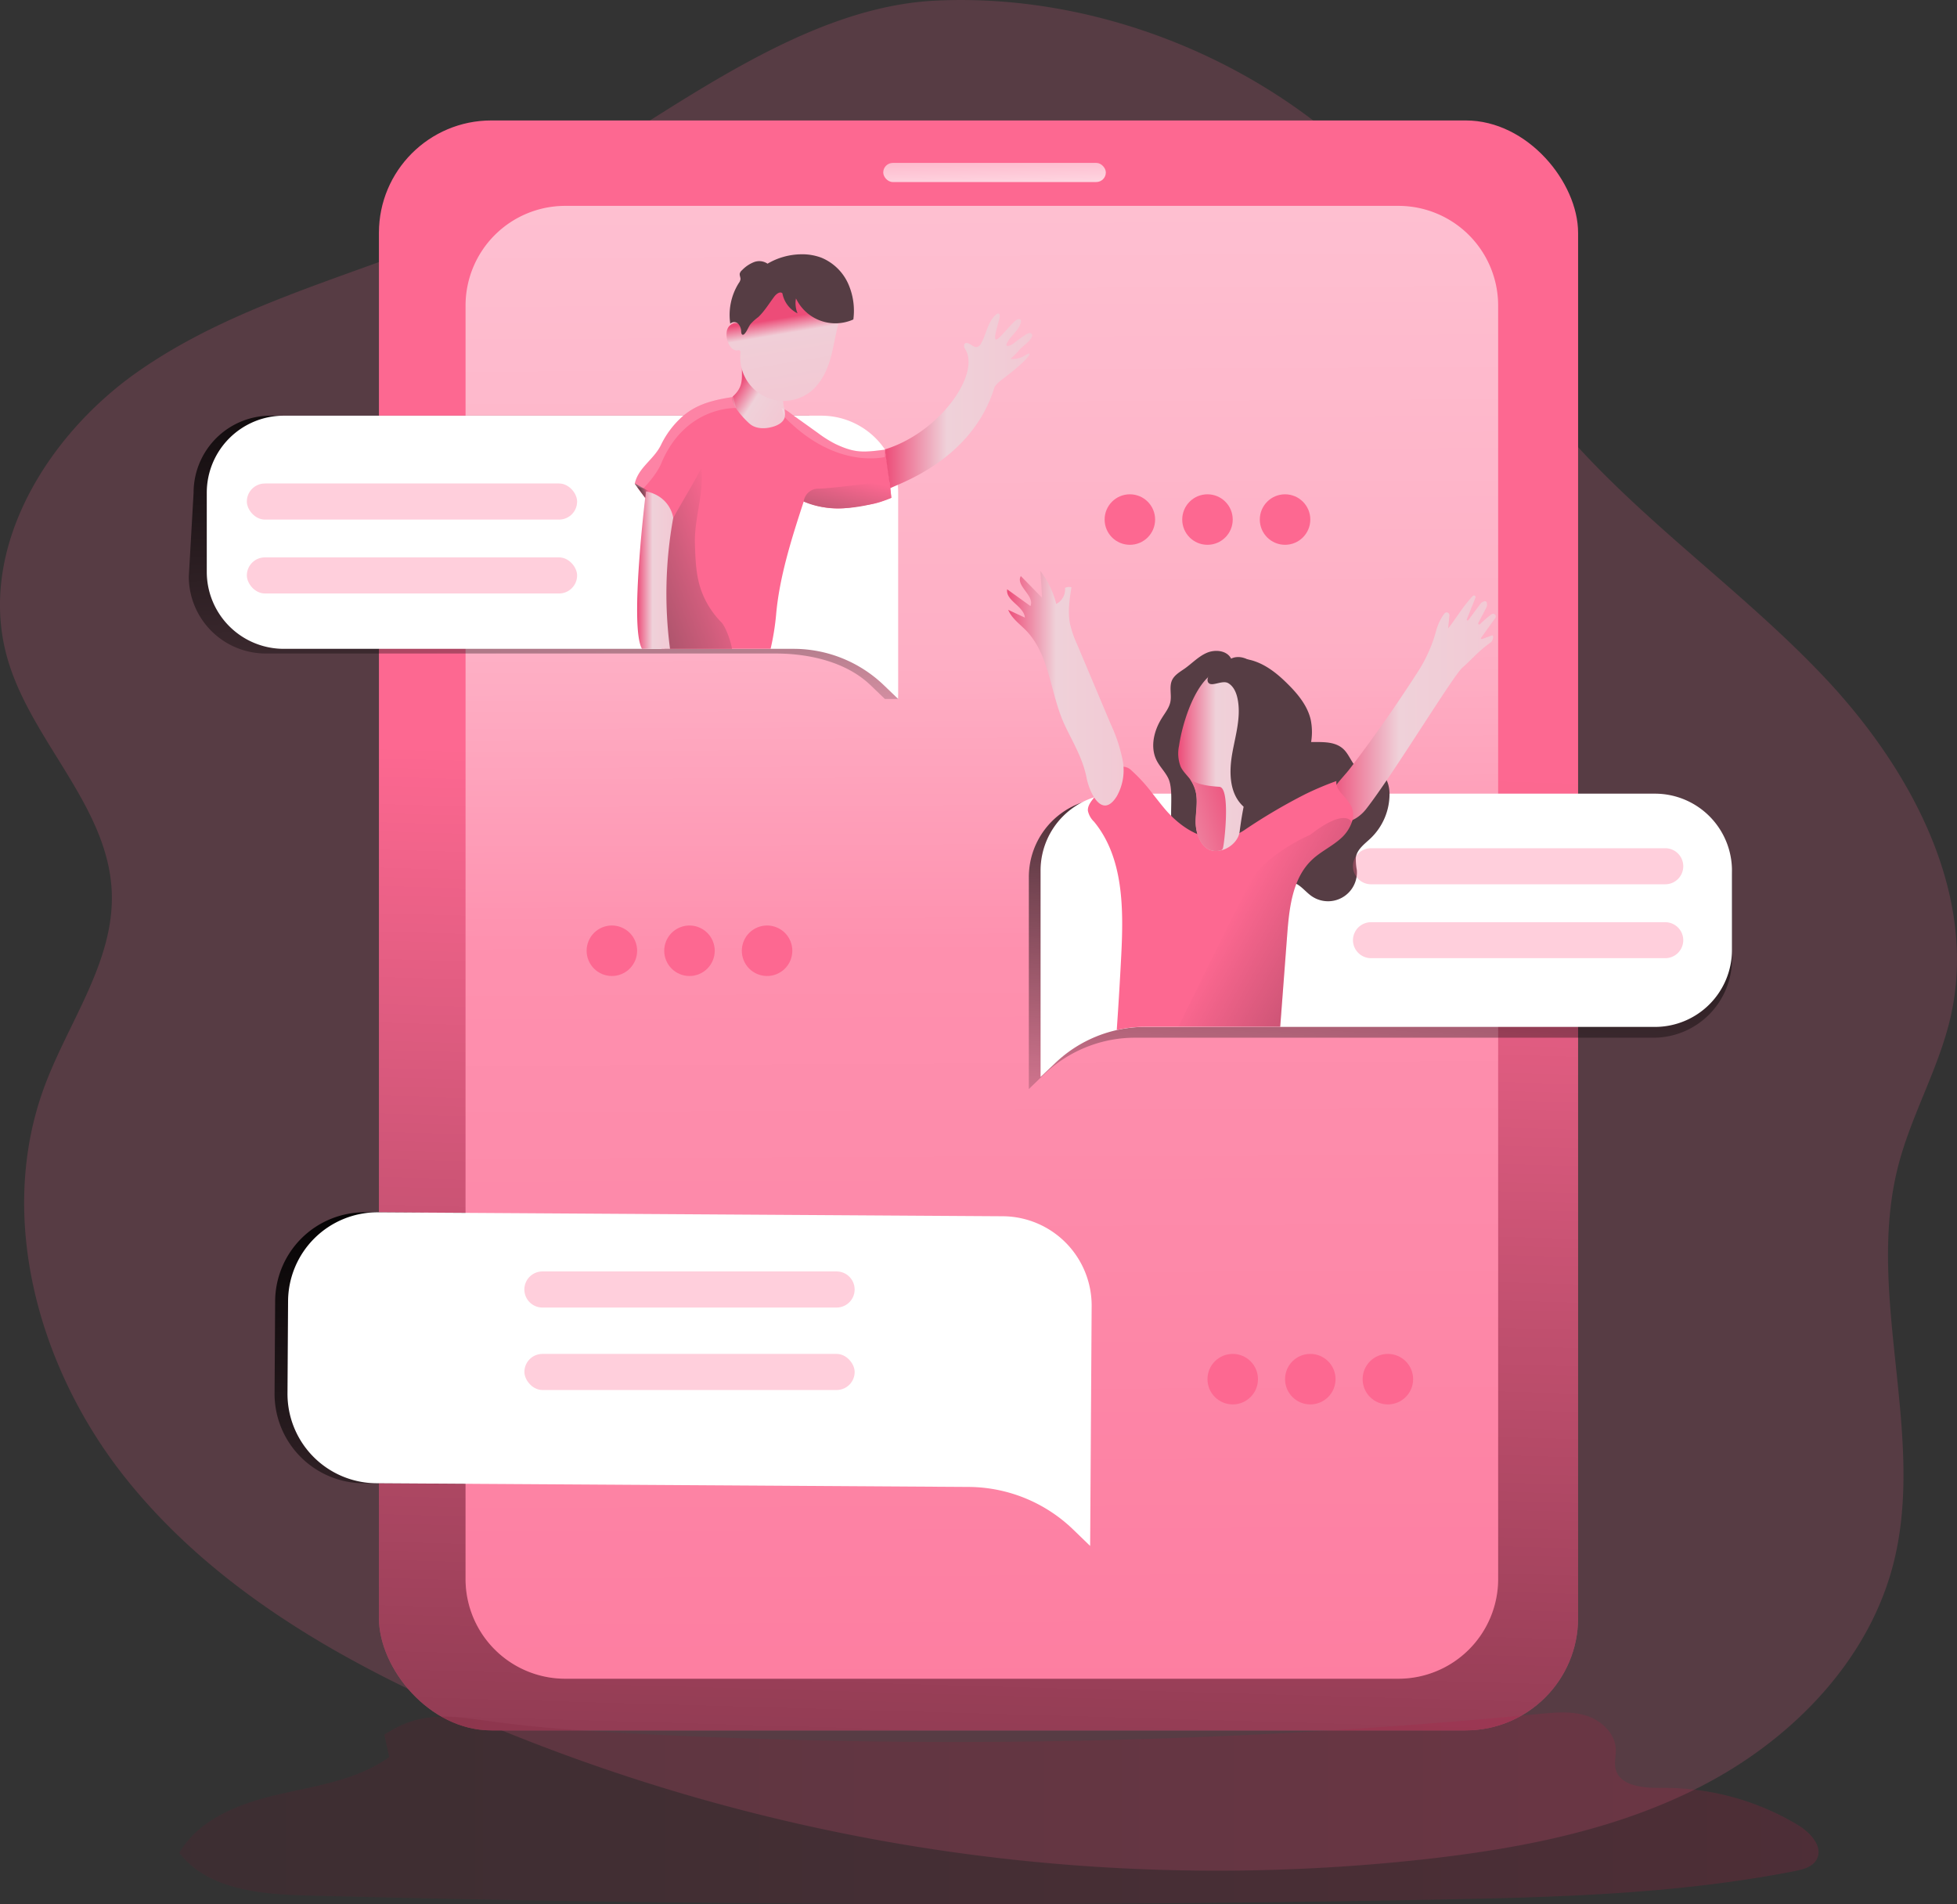 <svg xmlns="http://www.w3.org/2000/svg" xmlns:xlink="http://www.w3.org/1999/xlink" viewBox="0 0 609.98 593.41" id="OnlineWorlds"><rect x="0" y="0" width="609.98" height="593.41" fill="#333333" stroke="none"/><defs><linearGradient id="a" x1="285.52" x2="306.45" y1="967.73" y2="237.53" gradientUnits="userSpaceOnUse"><stop offset=".01"></stop><stop offset="1" stop-opacity="0"></stop></linearGradient><linearGradient id="d" x1="306.75" x2="320.06" y1="362.33" y2="534.16" xlink:href="#a"></linearGradient><linearGradient id="e" x1="409.19" x2="404.89" y1="813.55" y2="-75.61" gradientUnits="userSpaceOnUse"><stop offset=".02" stop-color="#ffffff" stop-opacity="0" class="stopColorffffff svgShape"></stop><stop offset=".58" stop-color="#ffffff" stop-opacity=".39" class="stopColorffffff svgShape"></stop><stop offset=".68" stop-color="#ffffff" stop-opacity=".68" class="stopColorffffff svgShape"></stop><stop offset="1" stop-color="#ffffff" class="stopColorffffff svgShape"></stop></linearGradient><linearGradient id="f" x1="536.38" x2="524.88" y1="207.8" y2="380.23" xlink:href="#a"></linearGradient><linearGradient id="g" x1="264.05" x2="272.95" y1="93.81" y2="254.79" xlink:href="#a"></linearGradient><linearGradient id="b" x1="514.8" x2="566.92" y1="224.51" y2="224.51" gradientUnits="userSpaceOnUse"><stop offset="0" stop-color="#ed4c78" class="stopColorecc4d7 svgShape"></stop><stop offset=".42" stop-color="#efd1d9" class="stopColorefd4d1 svgShape"></stop><stop offset="1" stop-color="#f2c9d4" class="stopColorf2eac9 svgShape"></stop></linearGradient><linearGradient id="h" x1="309.42" x2="310.32" y1="27.65" y2="68.85" gradientUnits="userSpaceOnUse"><stop offset="0" stop-color="#fd6891" class="stopColor68e1fd svgShape"></stop><stop offset="1" stop-color="#ffffff" class="stopColorffffff svgShape"></stop></linearGradient><linearGradient id="i" x1="331.57" x2="344.78" y1="122.71" y2="131.21" xlink:href="#b"></linearGradient><linearGradient id="c" x1="330.53" x2="252.53" y1="175.18" y2="204.64" gradientUnits="userSpaceOnUse"><stop offset="0" stop-color="#fd6891" class="stopColor68e1fd svgShape"></stop><stop offset=".2" stop-color="#cf5d7c" class="stopColor5db4cf svgShape"></stop><stop offset=".46" stop-color="#9b5064" class="stopColor50819b svgShape"></stop><stop offset=".69" stop-color="#764754" class="stopColor475c76 svgShape"></stop><stop offset=".87" stop-color="#5e4149" class="stopColor41455e svgShape"></stop><stop offset=".99" stop-color="#563d44" class="stopColor3f3d56 svgShape"></stop></linearGradient><linearGradient id="j" x1="376.46" x2="422.39" y1="128.57" y2="128.57" xlink:href="#b"></linearGradient><linearGradient id="k" x1="299.26" x2="310.53" y1="181.26" y2="181.26" xlink:href="#b"></linearGradient><linearGradient id="l" x1="414.53" x2="450.84" y1="218.06" y2="218.06" xlink:href="#b"></linearGradient><linearGradient id="m" x1="156.54" x2="667.49" y1="567.15" y2="567.15" gradientUnits="userSpaceOnUse"><stop offset="0" stop-color="#66182d" class="stopColor183866 svgShape"></stop><stop offset="1" stop-color="#c11a48" class="stopColor1a7fc1 svgShape"></stop></linearGradient><linearGradient id="n" x1="343.29" x2="348.07" y1="97.04" y2="125.55" gradientUnits="userSpaceOnUse"><stop offset=".2" stop-color="#ed4c78" class="stopColorecc4d7 svgShape"></stop><stop offset=".37" stop-color="#f0ced7" class="stopColorf0dcce svgShape"></stop><stop offset="1" stop-color="#f2c9d4" class="stopColorf2eac9 svgShape"></stop></linearGradient><linearGradient id="o" x1="467.92" x2="495.89" y1="240.41" y2="240.41" xlink:href="#b"></linearGradient><linearGradient id="p" x1="201.95" x2="198.77" y1="152" y2="153.2" xlink:href="#c"></linearGradient><linearGradient id="q" x1="366.5" x2="354.85" y1="152.38" y2="200.07" xlink:href="#c"></linearGradient><linearGradient id="r" x1="485.48" x2="629.9" y1="286.33" y2="365.27" gradientUnits="userSpaceOnUse"><stop offset="0" stop-opacity="0"></stop><stop offset=".99"></stop></linearGradient><linearGradient id="s" x1="487.77" x2="388.73" y1="254.19" y2="283.14" xlink:href="#b"></linearGradient></defs><path fill="#fd6891" d="M137.97 74.18c-32.26 12.92-66.76 21.79-95.19 41.78s-49.93 55.45-40.56 88.92c7.27 25.92 31.51 46.19 32.61 73.09.88 21.47-13.32 40.22-20.86 60.34-15.23 40.65-2.06 88 24.89 122s65.8 56.62 105.6 73.94a590.18 590.18 0 0 0 299.88 45.16c30.46-3.42 61.19-9.42 88.19-23.92s50.09-38.53 57.64-68.23c10.27-40.35-8.94-83.9 1.56-124.19 4.11-15.8 12.63-30.23 16.26-46.15 8.73-38.37-12.54-77.56-39.6-106.12s-60.46-50.92-85.2-81.52c-17.14-21.19-29.7-45.84-47.32-66.63C401.25 21.77 345.34-2.37 291.7.19c-53.29 2.53-103.46 53.86-153.73 73.99Z" opacity=".18" class="color68e1fd svgShape"></path><rect width="373.77" height="501.74" x="118.11" y="37.54" fill="#fd6891" rx="35.02" class="color68e1fd svgShape"></rect><rect width="373.77" height="501.74" x="118.11" y="37.54" fill="url(#a)" rx="35.02"></rect><path fill="url(#d)" d="m409.2 382.64-194.78-1.23a27.86 27.86 0 0 0-28 27.69l-.18 28.7a27.87 27.87 0 0 0 27.69 28.05L398.6 467a47.28 47.28 0 0 1 32.65 13.39l5.17 5 .29-46 .07-11 .11-17.72a27.86 27.86 0 0 0-27.69-28.03Z" transform="translate(-100.66 -3.59)"></path><path fill="#fd6891" d="M466.96 95.24V492.1a31.09 31.09 0 0 1-31.08 31.08h-259.7a31.07 31.07 0 0 1-31.07-31.08V95.24a31.07 31.07 0 0 1 31.07-31.08h259.7a31.09 31.09 0 0 1 31.08 31.08Z" class="color68e1fd svgShape"></path><path fill="url(#e)" d="M567.62 98.83v396.86a31.09 31.09 0 0 1-31.08 31.08h-259.7a31.07 31.07 0 0 1-31.07-31.08V98.83a31.07 31.07 0 0 1 31.07-31.08h259.7a31.09 31.09 0 0 1 31.08 31.08Z" opacity=".69" transform="translate(-100.66 -3.59)"></path><path fill="url(#f)" d="M640.5 277v25.36A24.5 24.5 0 0 1 616.12 327h-161.6a40.69 40.69 0 0 0-9.1 1 41.24 41.24 0 0 0-19.54 10.61l-4.54 4.39v-66a24.59 24.59 0 0 1 17-23.46 24.19 24.19 0 0 1 7.41-1.16h170.4A24.5 24.5 0 0 1 640.5 277Z" transform="translate(-100.66 -3.59)"></path><path fill="url(#g)" d="m376.46 157.14 4.15 64.28h-4.15l-4.46-4.29c-7.58-7.27-19.12-9.87-29.61-9.87H183.51a24 24 0 0 1-24-24l1.49-26.12a24 24 0 0 1 24-24h167.5a23.92 23.92 0 0 1 19.81 10.49 23.82 23.82 0 0 1 4.15 13.51Z" transform="translate(-100.66 -3.59)"></path><path fill="#ffffff" d="M380.61 157.14v64.28l-4.47-4.29A40.65 40.65 0 0 0 348 205.8H189.11a24 24 0 0 1-24-24v-24.66a24 24 0 0 1 24-24h167.53a23.94 23.94 0 0 1 19.82 10.49 23.82 23.82 0 0 1 4.15 13.51ZM640.5 274.94v24.69a24 24 0 0 1-24 24H457.65a40.67 40.67 0 0 0-28.15 11.33l-4.5 4.26v-64.28a23.95 23.95 0 0 1 24-24h167.53a24 24 0 0 1 23.97 24Z" transform="translate(-100.66 -3.59)" style="isolation:isolate" class="colorffffff svgShape"></path><path fill="#563d44" d="M364.1 242.47c-1-2-2.6-3.52-3.58-5.46-2.1-4.14-.87-9.28 1.61-13.2 1-1.63 2.3-3.2 2.67-5.09.43-2.22-.43-4.64.5-6.7.76-1.66 2.48-2.62 4-3.68 2.31-1.65 4.31-3.81 6.92-4.91s6.23-.7 7.51 1.84c2.41-1.19 5.46-.11 7.26 1.87s2.6 4.68 3.15 7.3a61.88 61.88 0 0 0 2.06 8.88c1.06 2.85 2.92 5.56 5.67 6.85 5.34 2.5 12.78-.74 17 3.42 2.16 2.15 2.93 5.95 5.86 6.77 1.51.42 3.15-.13 4.65.27 2.59.7 3.66 3.83 3.72 6.51a19.1 19.1 0 0 1-5.87 14.1c-1.86 1.77-4.24 3.42-4.62 6a17.74 17.74 0 0 0 .3 3.9 9 9 0 0 1-14.37 7.94c-2.12-1.58-3.91-4.23-6.55-4.11a7.12 7.12 0 0 0-3.2 1.28 22.79 22.79 0 0 1-6.81 3.15 7.78 7.78 0 0 1-7.05-1.62c-1.5-1.47-2.06-3.61-2.79-5.59-1.18-3.2-3.33-6.49-6.68-7.13-1.44-.27-2.93 0-4.37-.24-9.75-1.57-4.02-16.36-6.99-22.35Z" class="color3f3d56 svgShape"></path><path fill="url(#b)" d="M542.92 212.45a45.71 45.71 0 0 0 5.44-12.5 15.73 15.73 0 0 1 2.5-5.14.87.87 0 0 1 1.57.6l-.4 4c2-2.32 4.37-6.57 7.72-10.1a.49.49 0 0 1 .8.52l-2.7 6.79a.27.27 0 0 0 .46.26l4-5.39c2.17-1.56 1.92.73 1.72 1.27l-2.61 5a.33.33 0 0 0 .52.38 36 36 0 0 1 3.63-3.12.84.84 0 0 1 1.2 1.11l-4 5.59c-.48.67-.89 1.06-.07 1l2.88-1.06c.86-.34.45 1.63-.3 2.16-4.19 3-5.89 5.34-8.79 7.83s-21.51 33.18-30 44.06c-3.09 3.95-9 6.58-11.39.22-1.79-4.82 3.7-9.33 6.34-12.82q11.35-14.86 21.48-30.66Z" transform="translate(-100.66 -3.59)"></path><path fill="#ffffff" d="m312.57 379.05-194.78-1.23a27.86 27.86 0 0 0-28 27.69l-.18 28.7a27.87 27.87 0 0 0 27.69 28.05l184.67 1.15a47.28 47.28 0 0 1 32.65 13.39l5.17 5 .29-46 .07-11 .11-17.72a27.86 27.86 0 0 0-27.69-28.03Z" class="colorffffff svgShape"></path><rect width="69.38" height="5.96" x="275.3" y="50.77" fill="url(#h)" rx="2.98"></rect><path fill="#fd6891" d="M277.82 155.13c-5.28 2.28-6.21 1.92-11.86 2.91s-10.07.27-15.45-1.74c-3.69 11.26-7.61 23.56-8.61 35.36a78.7 78.7 0 0 1-1.71 10.55h-34c-.1-.76-.19-1.54-.27-2.35a174.48 174.48 0 0 1 .37-32.63 19.65 19.65 0 0 0 .17-2 6.85 6.85 0 0 0-.12-1.63 10.94 10.94 0 0 0-1.42-3.25c-1.35-2.37-4.61-6-6.42-8.63-.24-.36-.46-.7-.64-1 1.09-5 5.9-7.45 8.14-12a28.21 28.21 0 0 1 6.93-9.11 20.52 20.52 0 0 1 3-2.12c3.84-2.23 8.27-3.12 12.69-3.79.69-.11 1.37-.21 2.06-.3a18.12 18.12 0 0 0 9.71 3.46 12.84 12.84 0 0 1 3.28.35 9.57 9.57 0 0 1 2.52 1.44l1.34 1c2.46 1.75 4.92 3.52 7.38 5.28a37 37 0 0 0 5.43 3.42c6.17 2.92 8.72 2.65 15.5 1.79.79 4.27 1.59 10.58 1.98 14.99Z" class="color68e1fd svgShape"></path><path fill="url(#i)" d="M329.23 127c-1.77 1.63 3.38 7.26 5.25 8.78s4.71 1.51 7.08.81c1.58-.46 3.26-1.35 3.69-2.95a7.89 7.89 0 0 0-.31-3.39c-.43-2.35 0-4.82-.64-7.14a11.35 11.35 0 0 0-4.15-5.83c-1.85-1.45-6.84-5.3-7.87-1.45-1.12 4.1 1.09 7.33-3.05 11.17Z" transform="translate(-100.66 -3.59)"></path><path fill="url(#c)" d="M328.83 205.8h-21a24.9 24.9 0 0 0-1.29-2.35 2.38 2.38 0 0 0-.35-.43 7.36 7.36 0 0 1-1.85-3.48 44.2 44.2 0 0 1 1.25-28.3 7 7 0 0 1 1.49-2.44c1.08-1.15 2.3-1.71 3.45-3.83 2.27-4.17 6.6-11.28 8.74-15.51.85 8.21-2.34 15.82-2 24.06.17 4.8.35 9.68 2 14.2a27.57 27.57 0 0 0 6.34 9.93c1.09 1.19 2.67 5.12 3.22 8.15Z" transform="translate(-100.66 -3.59)"></path><path fill="url(#j)" d="M376.46 143.66s1.77 12.91 1.7 12.17 25.25-7.64 32.48-31.61a9.15 9.15 0 0 1 2-2.09c9-6.72 10.4-9.55 7.71-7.9a7.11 7.11 0 0 1-4.76 1.21 23 23 0 0 0 2.75-2.74c1.06-1.29 3.38-2.62 3.95-4.18a1.1 1.1 0 0 0 .1-.56.8.8 0 0 0-.85-.57 2.22 2.22 0 0 0-1 .4 36.54 36.54 0 0 0-3.88 2.78c-.77.63-2.89 1.48-2.16 0 1.14-2.35 3.67-3.91 4.34-6.43a1 1 0 0 0-.06-.87c-.26-.32-.78-.22-1.16-.05-1.37.62-5.5 6.29-6.51 6.16s1.09-6.06 1.17-7.2c0-.31 0-.68-.27-.83s-.6 0-.84.23c-2.64 2.18-3 6.05-4.7 9a2.17 2.17 0 0 1-1.15 1.12c-1.09.32-2-.92-3.11-1.17a.91.91 0 0 0-.61 0c-.61.27-.52 1.22-.15 1.78 4.99 7.69-7.74 26.02-24.99 31.35Z" transform="translate(-100.66 -3.59)"></path><path fill="url(#k)" d="M302 156.72s-5.25 42.26-1.23 49.08h8.73a132.06 132.06 0 0 1 1-40.83s-.77-6.65-8.5-8.25Z" transform="translate(-100.66 -3.59)"></path><rect width="102.94" height="11.25" x="76.94" y="150.68" fill="#fd6891" opacity=".32" rx="5.62" class="color68e1fd svgShape"></rect><rect width="102.94" height="11.25" x="76.94" y="173.71" fill="#fd6891" opacity=".32" rx="5.62" class="color68e1fd svgShape"></rect><path fill="#fd6891" d="M519.04 275.59h-91.7a5.63 5.63 0 0 1-5.63-5.62 5.62 5.62 0 0 1 5.63-5.62h91.7a5.62 5.62 0 0 1 5.62 5.62 5.62 5.62 0 0 1-5.62 5.62ZM519.04 298.62h-91.7a5.63 5.63 0 0 1-5.63-5.62 5.62 5.62 0 0 1 5.63-5.59h91.7a5.62 5.62 0 0 1 5.62 5.62 5.62 5.62 0 0 1-5.62 5.59ZM260.76 407.5h-91.69a5.63 5.63 0 0 1-5.63-5.62 5.63 5.63 0 0 1 5.63-5.63h91.69a5.62 5.62 0 0 1 5.62 5.63 5.62 5.62 0 0 1-5.62 5.62Z" opacity=".32" class="color68e1fd svgShape"></path><rect width="102.94" height="11.25" x="163.45" y="421.95" fill="#fd6891" opacity=".32" rx="5.62" class="color68e1fd svgShape"></rect><path fill="#fd6891" d="M421.34 256.26a12.08 12.08 0 0 1-3.29 4.92c-2.79 2.55-6.33 4.15-9.08 6.74-6.1 5.74-7.11 14.91-7.75 23.26l-2.19 28.83h-42a40.59 40.59 0 0 0-8.95 1q.81-11.6 1.4-23.2c.74-14.53.77-30.51-8.49-41.74a6.57 6.57 0 0 1-1.9-3.39c-.12-1.49.89-2.81 1.84-4 .06-.06.1-.12.16-.19l6.18-7.55c.75-.92 1.64-1.91 2.82-2a4 4 0 0 1 2.67 1.26 51 51 0 0 1 6.48 7.13c1.27 1.6 2.51 3.22 3.83 4.78 6.23 7.36 15.74 12.54 24.72 6.64a176.36 176.36 0 0 1 19.25-11.34 96.35 96.35 0 0 1 9.51-4c-.19 1.55.64 2.81 1.67 4a20.81 20.81 0 0 1 2.9 3.73 6.71 6.71 0 0 1 .22 5.12Z" class="color68e1fd svgShape"></path><path fill="url(#l)" d="M448.76 251.74a16.49 16.49 0 0 0 1.8-11.32 49.15 49.15 0 0 0-3.66-11.08q-5.28-12.51-10.54-25a32.33 32.33 0 0 1-2.19-6.36c-.73-3.74-.14-7.6.45-11.36a2.75 2.75 0 0 0-2 .2 5.1 5.1 0 0 1-2.74 5 27.88 27.88 0 0 0-5-10.34q.39 4.19.58 8.4-3.3-3.39-6.62-6.76c-1.71 3 4.44 6.19 3 9.35l-7.26-5.23c-.53 3.56 5.23 5.24 5.54 8.84l-5.21-2.43c1.1 2.69 3.65 4.44 5.67 6.54 7.42 7.81 7.42 19.9 12.06 29.61 2.66 5.59 5.51 10.16 6.71 16.27.9 4.59 4.85 13 9.41 5.67Z" transform="translate(-100.66 -3.59)"></path><circle cx="291.39" cy="299.87" r="7.87" fill="#fd6891" transform="rotate(-22.64 232.15 549.538)" class="color68e1fd svgShape"></circle><circle cx="315.57" cy="299.87" r="7.87" fill="#fd6891" transform="rotate(-22.64 256.338 549.522)" class="color68e1fd svgShape"></circle><circle cx="339.76" cy="299.87" r="7.87" fill="#fd6891" transform="rotate(-22.64 280.522 549.532)" class="color68e1fd svgShape"></circle><circle cx="384.23" cy="429.82" r="7.87" fill="#fd6891" class="color68e1fd svgShape"></circle><circle cx="408.41" cy="429.82" r="7.87" fill="#fd6891" class="color68e1fd svgShape"></circle><circle cx="432.59" cy="429.82" r="7.87" fill="#fd6891" class="color68e1fd svgShape"></circle><circle cx="352.17" cy="161.92" r="7.87" fill="#fd6891" class="color68e1fd svgShape"></circle><circle cx="376.36" cy="161.92" r="7.87" fill="#fd6891" class="color68e1fd svgShape"></circle><circle cx="400.54" cy="161.92" r="7.87" fill="#fd6891" class="color68e1fd svgShape"></circle><path fill="url(#m)" d="m220.45 544.22 1.53 6.94c-9.94 7.21-22.67 8.93-34.63 11.7s-24.64 7.58-30.81 18.19c8.89 11.52 25.45 12.91 40 13.29q176 4.59 352.17 1.26c37.26-.71 74.73-1.7 111.3-8.87 2.62-.51 5.55-1.27 6.86-3.6 2.24-4-2-8.47-5.87-10.81a81.22 81.22 0 0 0-42.51-11.53c-5.62.07-13-.53-14.29-6-.44-1.95.16-4 .09-6-.16-4.95-4.45-9-9.16-10.5s-9.81-1-14.74-.55A1903.34 1903.34 0 0 1 300.82 544c-14.78-.76-29.58-1.68-44.26-3.56-13.78-1.74-23.75-4.44-36.11 3.78Z" opacity=".19" transform="translate(-100.66 -3.59)"></path><path fill="url(#n)" d="M359.49 115.38c-1.08 3.76-2.86 7.46-5.87 10a13.55 13.55 0 0 1-22.17-11.71c0-.31 0-.69-.22-.87a1.17 1.17 0 0 0-.72 0c-1.47.15-2.56-1.37-3-2.77a6.18 6.18 0 0 1-.29-3.32 3.18 3.18 0 0 1 2.13-2.39 2.19 2.19 0 0 1 2.66 1.43 13.59 13.59 0 0 1 2-5.86 22 22 0 0 1 4.48-6.2 14.17 14.17 0 0 1 14.47-2.28 16.12 16.12 0 0 1 9.11 9.72c.58 2-.27 3.73-.66 5.68-.65 2.82-1.1 5.73-1.92 8.57Z" transform="translate(-100.66 -3.59)"></path><path fill="#563d44" d="M232.05 104.05a.7.7 0 0 1-.51.28c-.39 0-.49-.54-.52-.92a3.62 3.62 0 0 0-.95-2.52 1.73 1.73 0 0 0-2.45 0 18.62 18.62 0 0 1 2.64-12.65 2.75 2.75 0 0 0 .55-1.25c0-.59-.34-1.17-.23-1.75a2.15 2.15 0 0 1 .73-1.06 10.46 10.46 0 0 1 3.67-2.48 4.57 4.57 0 0 1 4.25.48 21.24 21.24 0 0 1 10.51-2.93 16.91 16.91 0 0 1 6.3 1.07 15.77 15.77 0 0 1 8.23 7.87 20.72 20.72 0 0 1 1.71 11.37A13.61 13.61 0 0 1 248.1 93a8.25 8.25 0 0 0 .49 4.66 8.72 8.72 0 0 1-4.72-6.25c-.75-.7-1.89.19-2.51 1-1.6 2.11-3.08 4.59-5 6.4a15.75 15.75 0 0 0-2.39 2.15c-.75.98-1.07 2.19-1.92 3.09Z" class="color3f3d56 svgShape"></path><path fill="url(#o)" d="M487.05 262.74c-.35 2.79-2.95 5.19-5.78 5.87a6.09 6.09 0 0 1-2.2.18c-4-.41-5.82-5.35-5.74-9.38s1-8.14-.84-11.57c-.05-.11-.11-.22-.17-.33-1-1.77-2.75-3.09-3.64-4.94a11.36 11.36 0 0 1-.52-6.57c1.19-8.36 7.74-30.45 20.36-22.18 3.27 2.14 5.22 5.84 6.34 9.58 3.96 13.18-4.5 12.96-7.81 39.34Z" transform="translate(-100.66 -3.59)"></path><path fill="#563d44" d="M382.86 212.93c1.69 1 2.53 3 2.91 5 1.09 5.55-.68 11.21-1.67 16.78s-1 12 2.91 16.1l.09.1a8 8 0 0 0 13.08-2.5c.19-.43.41-.85.64-1.26 1.52-2.69 3.64-5 5.15-7.7a24 24 0 0 0 2.52-7.27 19.32 19.32 0 0 0 .05-7.87c-1-4.36-4-8-7.14-11.11-3-3-6.33-5.73-10.3-7.11s-8.71-1.16-12 1.43c-1 .8-3.75 4.05-2.32 5.4 1.17 1.07 4.31-1.07 6.08.01Z" class="color3f3d56 svgShape"></path><path fill="url(#p)" d="m202.38 153.13-4.56-2.45 3.29 4.51.24-2.06h1.03z"></path><path fill="url(#q)" d="M351.17 159.89a4.57 4.57 0 0 1 4.78-4c4.48-.13 21.86-2.42 21.86-2.42l.67 5.28s-15.37 6.5-27.31 1.14Z" transform="translate(-100.66 -3.59)"></path><path fill="#ffffff" d="M376.46 143.66V146s-15.19 4.09-31.22-12.39l-.95-2.83a9.57 9.57 0 0 1 2.52 1.44l1.34 1c2.46 1.75 4.92 3.52 7.38 5.28a37 37 0 0 0 5.43 3.42c6.17 2.92 8.72 2.65 15.5 1.79ZM330.06 130.77S314.27 130 306.77 148c-1.61 3.84-5.57 7.76-5.57 7.76l-2.08-.44c-.24-.36-.46-.7-.64-1 1.09-5 5.9-7.45 8.14-12a28.21 28.21 0 0 1 6.93-9.11 20.52 20.52 0 0 1 3-2.12c3.84-2.23 8.27-3.12 12.69-3.79Z" opacity=".18" transform="translate(-100.66 -3.59)" style="isolation:isolate" class="colorffffff svgShape"></path><path fill="url(#r)" d="M522 259.85a12.08 12.08 0 0 1-3.29 4.92c-2.79 2.55-6.33 4.15-9.08 6.74-6.1 5.74-7.11 14.91-7.75 23.26l-2.19 28.83h-31.77s17.29-35.12 22-44.42 19.11-15.42 19.11-15.42c11.22-8.71 12.97-3.91 12.97-3.91Z" transform="translate(-100.66 -3.59)"></path><path fill="url(#s)" d="M481.77 268.12a2.58 2.58 0 0 1-.5.49 6.09 6.09 0 0 1-2.2.18c-4-.41-5.82-5.35-5.74-9.38s1.57-7.92-1.77-13c1.75 1.27 4.07 2.06 9.15 2.39 3.67.2 1.47 18.8 1.06 19.32Z" transform="translate(-100.66 -3.59)"></path></svg>